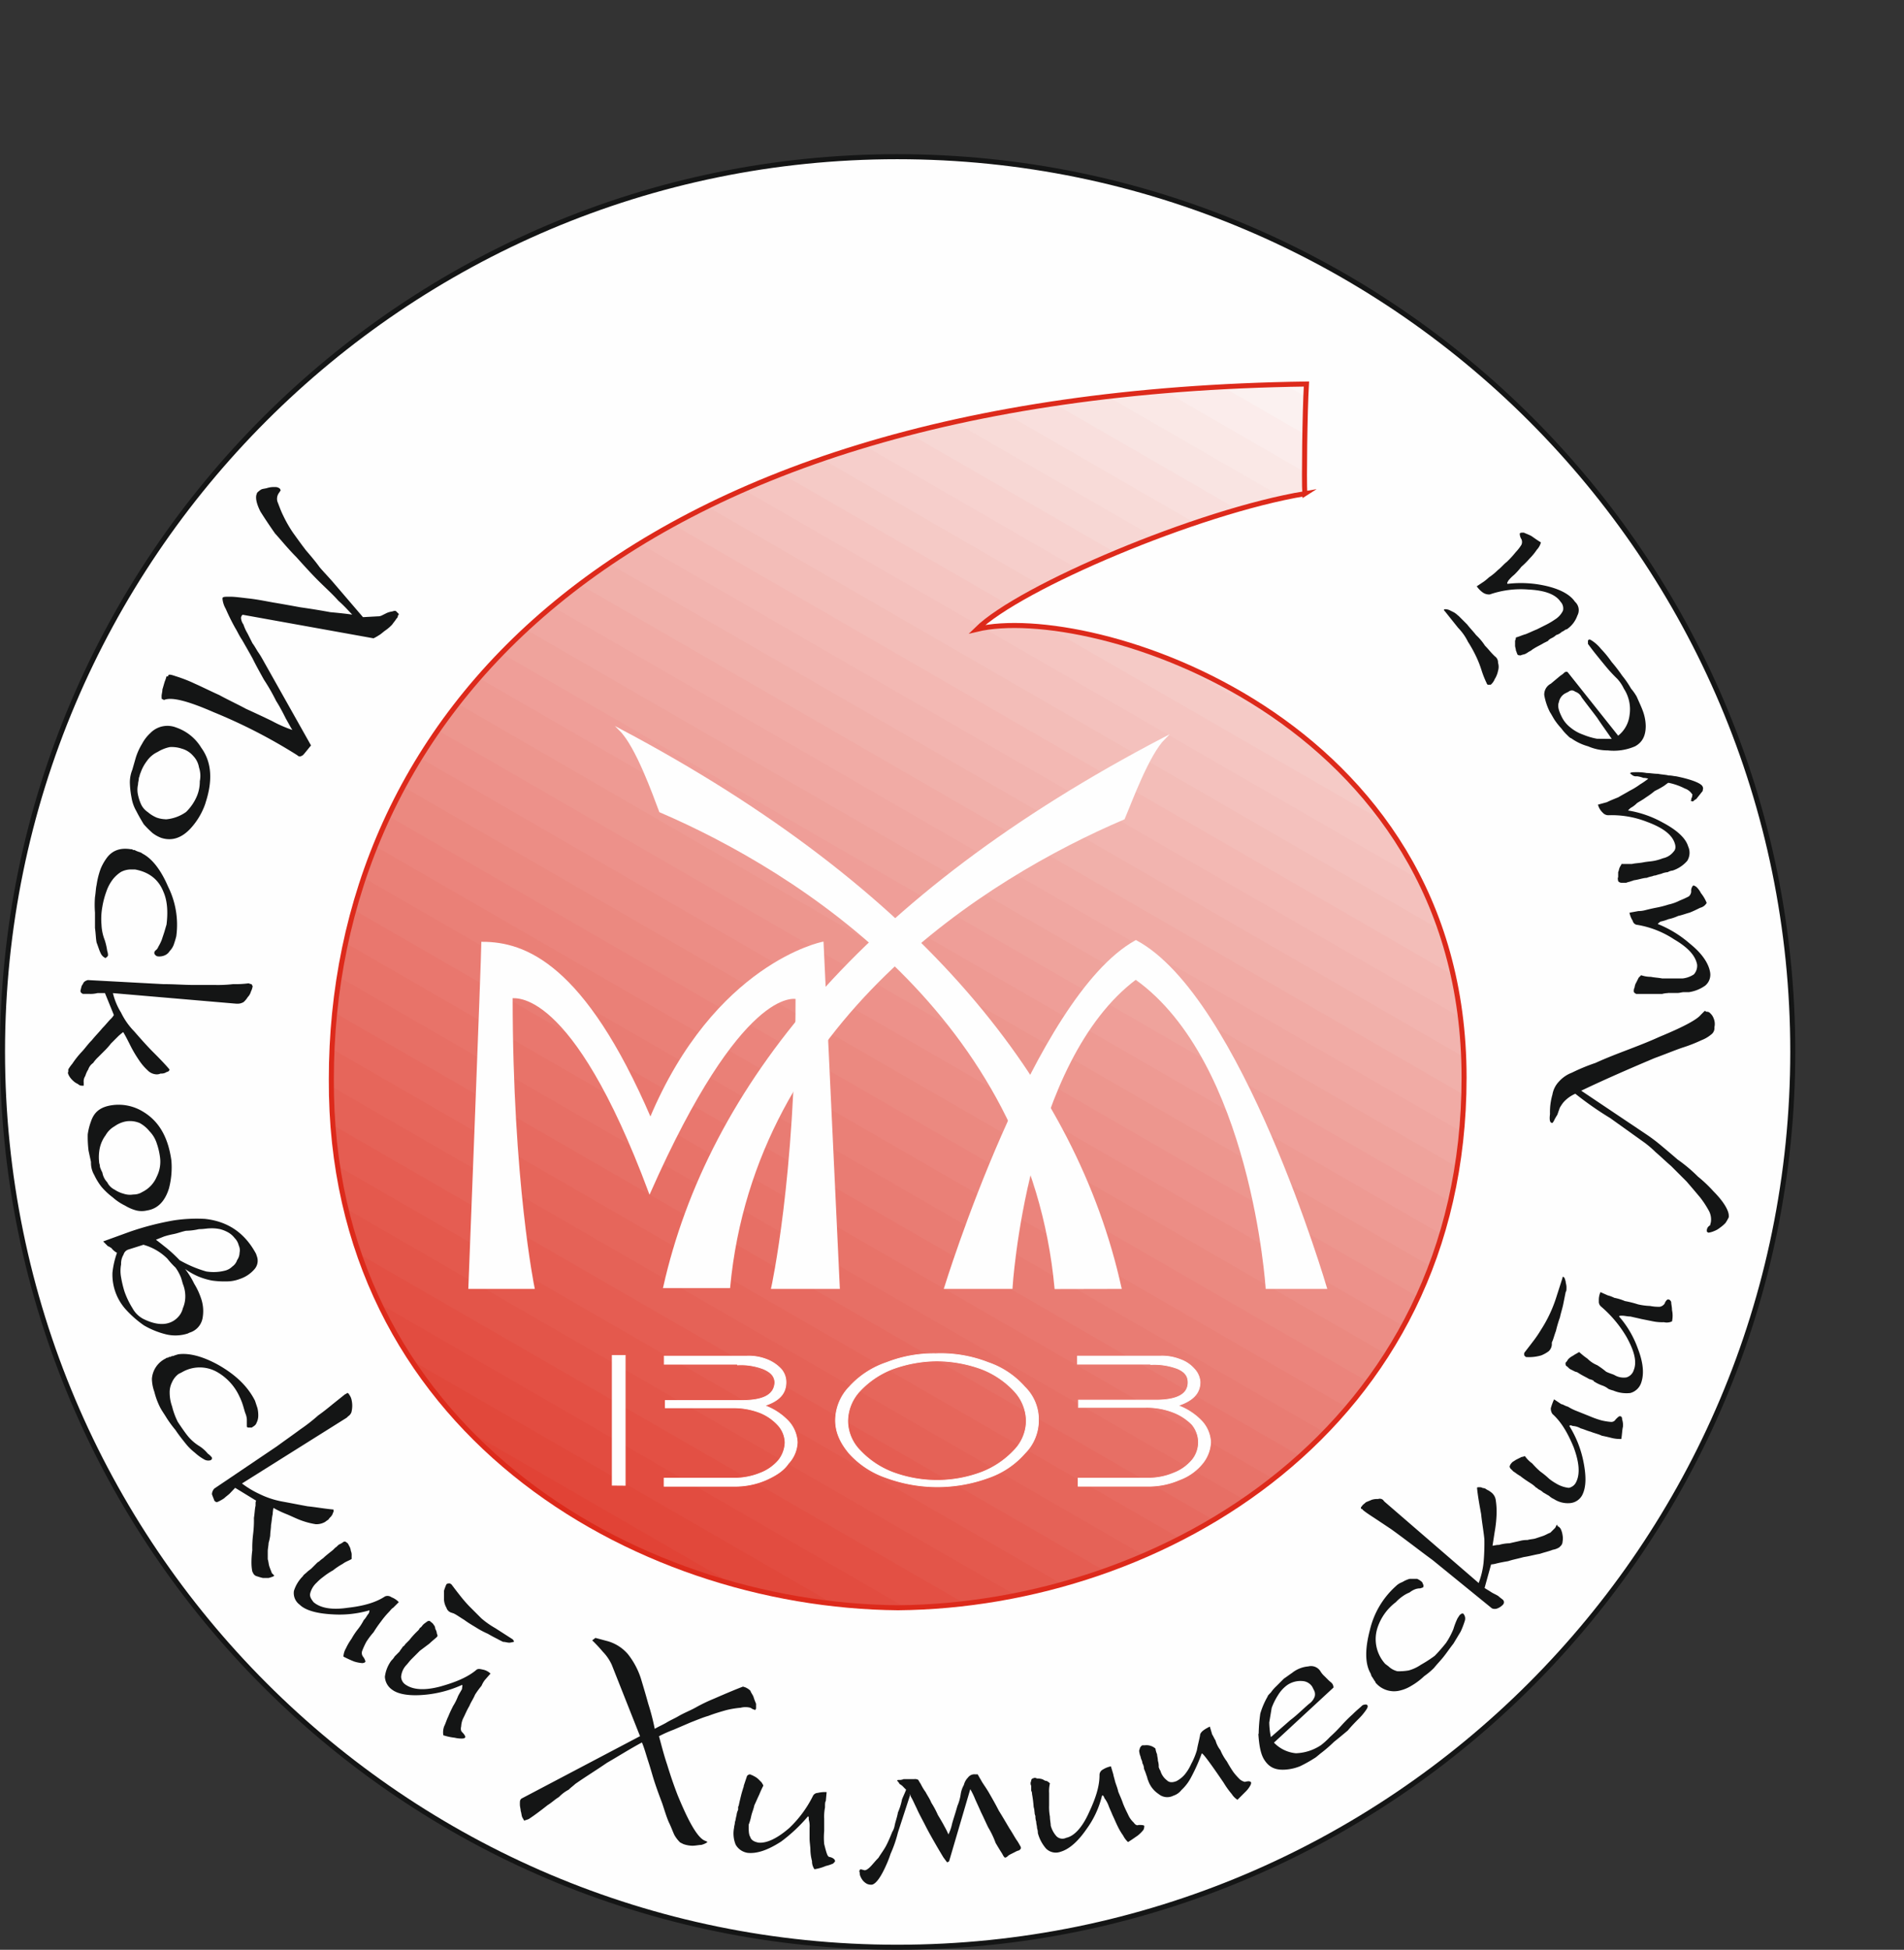 <svg id="Layer_1" data-name="Layer 1" xmlns="http://www.w3.org/2000/svg" xmlns:xlink="http://www.w3.org/1999/xlink" viewBox="0 0 538.22 551.08"><rect x="0" y="0" width="538.22" height="551.08" fill="#333333" stroke="none"/><defs><style>.cls-1,.cls-48{fill:none;}.cls-1{clip-rule:evenodd;}.cls-2,.cls-49,.cls-51{fill:#fefefe;}.cls-2{stroke:#141515;}.cls-2,.cls-48,.cls-49,.cls-51{stroke-miterlimit:10;}.cls-2,.cls-48{stroke-width:1.42px;}.cls-10,.cls-11,.cls-12,.cls-13,.cls-14,.cls-15,.cls-16,.cls-17,.cls-18,.cls-19,.cls-2,.cls-20,.cls-21,.cls-22,.cls-23,.cls-24,.cls-25,.cls-26,.cls-27,.cls-28,.cls-29,.cls-30,.cls-31,.cls-32,.cls-33,.cls-34,.cls-35,.cls-36,.cls-37,.cls-38,.cls-39,.cls-4,.cls-40,.cls-41,.cls-42,.cls-43,.cls-44,.cls-45,.cls-46,.cls-47,.cls-49,.cls-5,.cls-6,.cls-7,.cls-8,.cls-9{fill-rule:evenodd;}.cls-3{clip-path:url(#clip-path);}.cls-4{fill:#df3b2d;}.cls-5{fill:#e03f32;}.cls-6{fill:#e14336;}.cls-7{fill:#e1483b;}.cls-8{fill:#e24c40;}.cls-9{fill:#e35044;}.cls-10{fill:#e35549;}.cls-11{fill:#e4594d;}.cls-12{fill:#e55d52;}.cls-13{fill:#e56257;}.cls-14{fill:#e6665b;}.cls-15{fill:#e76a60;}.cls-16{fill:#e76f65;}.cls-17{fill:#e87369;}.cls-18{fill:#e9776e;}.cls-19{fill:#e97c73;}.cls-20{fill:#ea8077;}.cls-21{fill:#eb847c;}.cls-22{fill:#eb8980;}.cls-23{fill:#ec8d85;}.cls-24{fill:#ed918a;}.cls-25{fill:#ed968e;}.cls-26{fill:#ee9a93;}.cls-27{fill:#ef9e98;}.cls-28{fill:#efa39c;}.cls-29{fill:#f0a7a1;}.cls-30{fill:#f1aba5;}.cls-31{fill:#f1b0aa;}.cls-32{fill:#f2b4af;}.cls-33{fill:#f3b8b3;}.cls-34{fill:#f3bdb8;}.cls-35{fill:#f4c1bd;}.cls-36{fill:#f5c5c1;}.cls-37{fill:#f5cac6;}.cls-38{fill:#f6cecb;}.cls-39{fill:#f7d2cf;}.cls-40{fill:#f7d7d4;}.cls-41{fill:#f8dbd8;}.cls-42{fill:#f9dfdd;}.cls-43{fill:#f9e4e2;}.cls-44{fill:#fae8e6;}.cls-45{fill:#fbeceb;}.cls-46{fill:#fbf1f0;}.cls-47{fill:#fcf5f4;}.cls-48{stroke:#dd2a1b;}.cls-49,.cls-51{stroke:#fefefe;}.cls-49{stroke-width:0.57px;}.cls-50{fill:#141515;}.cls-51{stroke-width:0.2px;}</style><clipPath id="clip-path" transform="translate(-36.08 19.09)"><path class="cls-1" d="M404.92,120.45c-.23-3.67,0-23,.46-31-197.84,2.75-275.64,96.62-275.64,196.46-.46,98.69,85.15,148.72,160.2,149.41,74.82-.69,160-50.72,160-149.87,0-102.36-106-134.27-137.71-126.69,12.16-11.93,62.43-33.28,92.72-38.33Z"/></clipPath></defs><title>MCL sign - RUS</title><path class="cls-2" d="M289.71,25.2c139.77,0,253.15,113.38,253.15,252.92,0,139.77-113.38,253.15-253.15,253.15-139.54,0-252.92-113.38-252.92-253.15C36.79,138.58,150.17,25.2,289.71,25.2Z" transform="translate(-36.08 19.09)"/><g class="cls-3"><polygon class="cls-4" points="329.14 550.37 3.23 361.94 12.41 345.88 338.55 534.31 329.14 550.37"/><polygon class="cls-5" points="333.73 542.34 7.82 353.91 17 337.84 343.14 526.27 333.73 542.34"/><polygon class="cls-6" points="338.55 534.31 12.41 345.88 21.59 329.81 347.73 518.01 338.55 534.31"/><polygon class="cls-7" points="343.14 526.27 17 337.84 26.41 321.78 352.32 509.98 343.14 526.27"/><polygon class="cls-8" points="347.73 518.01 21.59 329.81 31 313.74 357.14 501.94 347.73 518.01"/><polygon class="cls-9" points="352.32 509.98 26.41 321.78 35.59 305.71 361.73 493.91 352.32 509.98"/><polygon class="cls-10" points="357.14 501.94 31 313.74 40.18 297.68 366.32 485.88 357.14 501.94"/><polygon class="cls-11" points="361.73 493.91 35.59 305.71 45 289.64 370.91 477.85 361.73 493.91"/><polygon class="cls-12" points="366.32 485.88 40.18 297.68 49.59 281.61 375.73 469.81 366.32 485.88"/><polygon class="cls-13" points="370.91 477.85 45 289.64 54.19 273.58 380.32 461.78 370.91 477.85"/><polygon class="cls-14" points="375.73 469.81 49.59 281.61 58.77 265.55 384.91 453.75 375.73 469.81"/><polygon class="cls-15" points="380.32 461.78 54.19 273.58 63.59 257.51 389.5 445.71 380.32 461.78"/><polygon class="cls-16" points="384.91 453.75 58.77 265.55 68.19 249.48 394.09 437.68 384.91 453.75"/><polygon class="cls-17" points="389.5 445.71 63.59 257.51 72.78 241.45 398.91 429.65 389.5 445.71"/><polygon class="cls-18" points="394.09 437.68 68.19 249.48 77.36 233.41 403.5 421.62 394.09 437.68"/><polygon class="cls-19" points="398.91 429.65 72.78 241.45 82.19 225.38 408.09 413.58 398.91 429.65"/><polygon class="cls-20" points="403.5 421.62 77.36 233.41 86.78 217.35 412.68 405.55 403.5 421.62"/><polygon class="cls-21" points="408.09 413.58 82.19 225.38 91.36 209.32 417.5 397.52 408.09 413.58"/><polygon class="cls-22" points="412.68 405.55 86.78 217.35 95.95 201.05 422.09 389.48 412.68 405.55"/><polygon class="cls-23" points="417.5 397.52 91.36 209.32 100.55 193.02 426.68 381.45 417.5 397.52"/><polygon class="cls-24" points="422.09 389.48 95.95 201.05 105.36 184.99 431.27 373.42 422.09 389.48"/><polygon class="cls-25" points="426.68 381.45 100.55 193.02 109.96 176.95 436.09 365.38 426.68 381.45"/><polygon class="cls-26" points="431.27 373.42 105.36 184.99 114.55 168.92 440.68 357.35 431.27 373.42"/><polygon class="cls-27" points="436.09 365.38 109.96 176.95 119.14 160.89 445.27 349.09 436.09 365.38"/><polygon class="cls-28" points="440.68 357.35 114.55 168.92 123.96 152.86 449.86 341.06 440.68 357.35"/><polygon class="cls-29" points="445.27 349.09 119.14 160.89 128.55 144.82 454.68 333.02 445.27 349.09"/><polygon class="cls-30" points="449.86 341.06 123.96 152.86 133.14 136.79 459.27 324.99 449.86 341.06"/><polygon class="cls-31" points="454.68 333.02 128.55 144.82 137.73 128.76 463.86 316.96 454.68 333.02"/><polygon class="cls-32" points="459.27 324.99 133.14 136.79 142.55 120.72 468.45 308.92 459.27 324.99"/><polygon class="cls-33" points="463.86 316.96 137.73 128.76 147.14 112.69 473.04 300.89 463.86 316.96"/><polygon class="cls-34" points="468.45 308.92 142.55 120.72 151.73 104.66 477.86 292.86 468.45 308.92"/><polygon class="cls-35" points="473.04 300.89 147.14 112.69 156.32 96.63 482.45 284.83 473.04 300.89"/><polygon class="cls-36" points="477.86 292.86 151.73 104.66 161.14 88.59 487.04 276.79 477.86 292.86"/><polygon class="cls-37" points="482.45 284.83 156.32 96.63 165.73 80.56 491.63 268.76 482.45 284.83"/><polygon class="cls-38" points="487.04 276.79 161.14 88.59 170.32 72.53 496.45 260.73 487.04 276.79"/><polygon class="cls-39" points="491.63 268.76 165.73 80.56 174.91 64.49 501.04 252.69 491.63 268.76"/><polygon class="cls-40" points="496.45 260.73 170.32 72.53 179.5 56.46 505.63 244.66 496.45 260.73"/><polygon class="cls-41" points="501.04 252.69 174.91 64.49 184.32 48.43 510.22 236.63 501.04 252.69"/><polygon class="cls-42" points="505.63 244.66 179.5 56.46 188.91 40.39 515.04 228.59 505.63 244.66"/><polygon class="cls-43" points="510.22 236.63 184.32 48.43 193.5 32.13 519.63 220.56 510.22 236.63"/><polygon class="cls-44" points="515.04 228.59 188.91 40.39 198.09 24.1 524.22 212.53 515.04 228.59"/><polygon class="cls-45" points="519.63 220.56 193.5 32.13 202.91 16.07 528.81 204.5 519.63 220.56"/><polygon class="cls-46" points="524.22 212.53 198.09 24.1 207.5 8.03 533.63 196.46 524.22 212.53"/><polygon class="cls-47" points="528.81 204.5 202.91 16.07 212.09 0 538.22 188.43 528.81 204.5"/></g><path class="cls-48" d="M404.92,120.45c-.23-3.67,0-23,.46-31-197.84,2.75-275.64,96.62-275.64,196.46-.46,98.69,85.15,148.72,160.2,149.41,74.82-.69,160-50.72,160-149.87,0-102.36-106-134.27-137.71-126.69,12.16-11.93,62.43-33.28,92.72-38.33Z" transform="translate(-36.08 19.09)"/><path class="cls-49" d="M168.76,344.92s3.67-93.87,3.67-97.54c11.93,0,28.69,6,47.51,49.8,18.36-43.84,48.66-49.8,48.66-49.8l4.59,97.54H254.36s6.89-31.21,6.89-81.94c-.69,0-15.61-3.67-41.54,54.85-22-59-38.33-54.85-39-55.08,0,52.1,6.2,82.17,6.2,82.17Z" transform="translate(-36.08 19.09)"/><path class="cls-49" d="M303.25,344.92s25.25-82.17,53.93-98c29.61,15.84,53.71,98,53.71,98H394.13s-4.13-64-37-87.44c-31.21,23.41-35.12,87.44-35.12,87.44Z" transform="translate(-36.08 19.09)"/><path class="cls-49" d="M223.84,344.69c12.62-56.23,56-110.63,141.38-155.15-4.59,4.59-9.41,17.9-11.48,22.72C315,228.78,249.31,269.41,242.2,344.69Z" transform="translate(-36.08 19.09)"/><path class="cls-49" d="M352.82,344.92c-12.62-57.15-56-112.46-141.38-157.68,4.59,4.59,9.41,18.13,11.25,23,39,16.75,104.66,58.07,111.77,134.72Z" transform="translate(-36.08 19.09)"/><path class="cls-50" d="M138.69,155.34l4.13-.23a2.5,2.5,0,0,0,1.15-.23l1.38-.69a5.84,5.84,0,0,1,1.61-.46c.69-.23.92-.23,1.15,0l.69.69c0,.23,0,.23-.23.46a1.19,1.19,0,0,1-.46.92c-.23.46-.69.92-1.15,1.61a11.5,11.5,0,0,1-1.84,1.61c-.69.46-1.38,1.15-1.84,1.38a13.16,13.16,0,0,1-1.61.92l-37-6.66a1.19,1.19,0,0,0-.46.92,3.66,3.66,0,0,0,.69,1.84,12.3,12.3,0,0,0,1.15,2.52l1.38,2.75c.69.92,1.15,1.84,1.61,2.52a21.17,21.17,0,0,1,1.15,1.84L124,191.6c-1.15,1.38-1.84,2.3-2.3,2.75-.69.46-1.15.46-1.61,0a151.3,151.3,0,0,0-23.64-12.16c-7.34-3.21-11.93-4.36-14-3.44l-.46-.23c-.23,0-.23-.23-.23-.92,0-.46.23-1.15.23-1.84.23-.69.46-1.61.69-2.3a9,9,0,0,0,.46-1.38h.46v-.23c.23-.46.92-.23,2.3.23a41,41,0,0,1,5.28,2.07c2.07.92,4.36,2.07,6.89,3.21,2.52,1.38,5,2.52,7.57,3.9,2.52,1.15,5,2.3,7.34,3.44a36.74,36.74,0,0,0,5.74,2.52c-.46-.69-.92-1.61-1.84-3.21-.69-1.38-1.61-3.21-2.75-5a55.85,55.85,0,0,0-3.44-6c-1.15-2.07-2.3-4.13-3.21-6-1.15-2.07-2.07-3.67-3-5.28-.92-1.38-1.38-2.52-1.84-3.21A60.46,60.46,0,0,1,99.9,153a7.21,7.21,0,0,1-.92-2.75v-.23c0-.46.69-.46,2.07-.46s3,.23,5,.46c2.3.23,4.59.69,7.11,1.15,2.75.46,5.28.92,7.8,1.38,3.21.46,6,.92,8.49,1.38q3.79.34,6.2.69c-.92-.92-2.07-2.3-3.9-3.9-1.61-1.84-3.67-3.67-5.74-5.74s-4.13-4.36-6.2-6.66c-2.3-2.3-4.13-4.59-6-6.66q-2.41-3.44-4.13-6.2c-.92-1.84-1.38-3.44-1.15-4.59l.23-.69a6.28,6.28,0,0,1,1.15-.92c.46-.23,1.15-.23,1.84-.46a6.35,6.35,0,0,1,2.07-.23,1.94,1.94,0,0,1,1.38.46l.23.46-.46.69a2.83,2.83,0,0,0-.46,2.52c.46,1.15.92,2.52,1.61,3.9a36,36,0,0,0,2.75,4.82c1.15,1.61,2.3,3.21,3.67,5,1.38,1.61,2.75,3.21,3.9,4.82,1.38,1.61,2.75,3,3.9,4.36l4.13,4.82,4.13,4.82ZM82.92,212.49a11.49,11.49,0,0,0,5.74-2.07,13.67,13.67,0,0,0,3.21-4.82,10.72,10.72,0,0,0,.69-3.9,7.54,7.54,0,0,0-.23-3.9,6.12,6.12,0,0,0-1.61-3.21,6.53,6.53,0,0,0-3.21-2.07,8.92,8.92,0,0,0-3.44-.46,10.82,10.82,0,0,0-3.44,1.38,7.66,7.66,0,0,0-3,2.52,12.16,12.16,0,0,0-1.84,3.44c-.23.46-.23.92-.46,1.38,0,.69-.23,1.15-.23,1.84a6.55,6.55,0,0,0,0,3,12.94,12.94,0,0,0,.92,2.75,5.42,5.42,0,0,0,1.84,2.07A9.48,9.48,0,0,0,80.39,212a8.25,8.25,0,0,0,2.52.46Zm11.25-4.59A20,20,0,0,1,90,215q-3.79,4.13-8.26,2.75a9.35,9.35,0,0,1-2.52-1.38,26.19,26.19,0,0,1-2.52-2.52c-.69-1.15-1.38-2.3-2.07-3.67a11.3,11.3,0,0,1-1.38-3.9,25.29,25.29,0,0,1-.46-4.13,9.51,9.51,0,0,1,.69-3.67l.92-3.21a17.22,17.22,0,0,1,1.84-4.13,11.2,11.2,0,0,1,2.3-3,6.73,6.73,0,0,1,7.34-1.61A13.35,13.35,0,0,1,93,192.29c3,4.13,3.21,9.41,1.15,15.61Zm-17.9,14.23c2.75,1.38,5.28,4.59,7.34,9.41a24.13,24.13,0,0,1,2.3,14c-.23.92-.46,1.61-.69,2.3a5,5,0,0,1-1.15,1.84A3.09,3.09,0,0,1,82.46,251a3.91,3.91,0,0,1-1.61.23,1.19,1.19,0,0,1-.92-.46.84.84,0,0,1-.23-.69l.23-.46a2.29,2.29,0,0,0,.92-1.15,13.63,13.63,0,0,0,.92-1.84l.69-2.07c.23-.69.46-1.61.69-2.3.46-3.67.23-6.89-.92-9.41-1.38-3.44-4.13-5.51-8-6.2H73.05a6.11,6.11,0,0,0-2.75.69,9.33,9.33,0,0,0-2.3,2.07,12.16,12.16,0,0,0-1.84,3.44A24.21,24.21,0,0,0,65,237.27a19.06,19.06,0,0,0-.23,5,13.42,13.42,0,0,0,.92,4.36,18.12,18.12,0,0,1,.69,3,4,4,0,0,1,.23,1.38c-.23.23-.23.46-.46.46l-.23.23a2.68,2.68,0,0,1-1.38-1.38c-.46-.92-.69-1.84-1.15-3-.23-1.15-.23-2.52-.46-4.13v-4.36a27.62,27.62,0,0,1,0-4.36c.23-1.38.23-2.52.46-3.44a22.32,22.32,0,0,1,1.15-4.59,14.63,14.63,0,0,1,1.84-3.21c1.61-2.07,3.9-2.75,6.66-2.3a.84.84,0,0,1,.69.23h.46c.23.23.46.23.92.46a3.88,3.88,0,0,1,1.15.46Zm26.62,42.46L68,261.6a18.77,18.77,0,0,0,2.3,5.51A19.92,19.92,0,0,0,74,272.39c1.61,1.84,3.21,3.67,5,5.51,1.61,1.61,3.44,3.44,5,5.28a.71.71,0,0,1-.23.46c-.23.23-.69.23-.92.46a2.91,2.91,0,0,1-1.38.23,2.5,2.5,0,0,1-1.15.23,3.69,3.69,0,0,1-2.52-1.15,15.8,15.8,0,0,1-2.52-3,34.55,34.55,0,0,1-2.3-3.9c-.69-1.38-1.38-2.75-2.07-3.9a16.9,16.9,0,0,0-1.38,1.15l-2.07,2.07a20.69,20.69,0,0,1-2.07,2.3l-1.61,1.61a10,10,0,0,0-1.38,1.61,3.57,3.57,0,0,0-1.38,1.84A6.87,6.87,0,0,0,60.2,285a2.76,2.76,0,0,0-.46,1.84v.92h-.46a1.48,1.48,0,0,1-1.15-.46,4.8,4.8,0,0,1-1.38-.92A6.09,6.09,0,0,1,55.61,285c-.23-.46-.46-.92-.23-1.15v-.69a11.48,11.48,0,0,1,1.15-1.61,25.26,25.26,0,0,1,2.52-3.21c.92-.92,1.84-2.3,3-3.44.92-1.15,2.07-2.3,3-3.44.92-.92,1.61-1.84,2.3-2.52a5.1,5.1,0,0,0,.92-1.15l-2.52-6.2H63.64a7.81,7.81,0,0,1-2.3.23H59.51c-.46-.23-.69-.46-.69-.92.23-.69.23-1.38.69-1.84.23-.69.69-.92,1.38-1.15l21.34,1.15c3.21,0,5.74.23,8.26.23h6.2a37.24,37.24,0,0,0,5.28-.23,27.77,27.77,0,0,0,4.36-.23l.69.23h.23v.23l.23.23v.23a4.76,4.76,0,0,1-.46,1.38,3.7,3.7,0,0,1-.92,1.61,6.09,6.09,0,0,1-1.15,1.38,3.26,3.26,0,0,1-1.38.46ZM76.26,317.83a8.42,8.42,0,0,0,4.13-4.36,9.39,9.39,0,0,0,.92-5.51,19.44,19.44,0,0,0-.92-3.9,8.64,8.64,0,0,0-2.07-3.44,9.18,9.18,0,0,0-2.75-2.3,7.08,7.08,0,0,0-3.9-.46,8,8,0,0,0-3.21,1.38,6.67,6.67,0,0,0-2.52,2.52,9.47,9.47,0,0,0-1.61,3.44,12.54,12.54,0,0,0-.23,4.13c0,.46.23.69.23,1.38a11.19,11.19,0,0,0,.69,1.61,5.24,5.24,0,0,0,1.38,2.75,4.5,4.5,0,0,0,2.07,2.07A8.48,8.48,0,0,0,71,318.29a5.65,5.65,0,0,0,2.75.23,4.63,4.63,0,0,0,2.52-.69Zm8.26-9a23.36,23.36,0,0,1-.69,8q-1.72,5.51-6.2,6.2a6.53,6.53,0,0,1-3,0,12.26,12.26,0,0,1-3.21-1.38,15,15,0,0,1-3.44-2.3,19.82,19.82,0,0,1-3.21-3A17.12,17.12,0,0,1,62.72,313a6.73,6.73,0,0,1-.92-3.67l-.69-3.21a32.32,32.32,0,0,1-.23-4.59,17.19,17.19,0,0,1,.92-3.67c.92-2.75,2.75-4.13,6-4.59a13.18,13.18,0,0,1,8.72,1.84c4.59,2.75,7.11,7.34,8,13.77Zm3.9,30.75A24.82,24.82,0,0,1,91,343.77a19.48,19.48,0,0,1,1.84,3.9,10.93,10.93,0,0,1,.46,6,5.25,5.25,0,0,1-3.67,3.9l-.46.23a11.39,11.39,0,0,1-6.2.23,23.51,23.51,0,0,1-6.2-2.52,29.92,29.92,0,0,1-5-4.36,14.71,14.71,0,0,1-3.9-10.56A24.21,24.21,0,0,1,69.15,335a5,5,0,0,1-1.61-1.38c-.46-.23-.69-.46-.92-.46l-.92-.92-.46-.46,7.57-2.75A80.55,80.55,0,0,1,85,325.87a42.91,42.91,0,0,1,9-.46c6.43.69,11.25,3.9,14.46,9.87l.23.69a3.6,3.6,0,0,1-.69,3.67,9.33,9.33,0,0,1-4.13,2.75,10.39,10.39,0,0,1-3.67.69,24.94,24.94,0,0,1-4.13-.23,19.39,19.39,0,0,1-3.9-1.15,19,19,0,0,1-3.67-2.07Zm-1.61-2.52a33.84,33.84,0,0,0,7.57,3.21,13,13,0,0,0,5.28-.23,4.44,4.44,0,0,0,2.07-1.15,3.57,3.57,0,0,0,1.38-1.84,3.7,3.7,0,0,0,.69-2.07,3.24,3.24,0,0,0-.23-2.07,4.44,4.44,0,0,0-1.15-2.07,6.19,6.19,0,0,0-1.84-1.61,9.59,9.59,0,0,0-2.3-.92,11.17,11.17,0,0,0-2.75-.23c-.92,0-1.84.23-3.21.23a17.84,17.84,0,0,1-3.67.46c-1.15.23-2.3.69-3.44.92a23.81,23.81,0,0,0-2.75.69l-2.3.92c.92.69,2.07,1.61,3.21,2.52a44.06,44.06,0,0,1,3.44,3.21Zm-10.1-4.36-4.36,1.38A2.07,2.07,0,0,0,71,335.51a4.89,4.89,0,0,0-.69,2.75,9.86,9.86,0,0,0,0,3.67,31.3,31.3,0,0,0,.92,3.9,23.51,23.51,0,0,0,2.3,4.82,7.41,7.41,0,0,0,3,3c2.75,1.38,5.28,1.84,7.34,1.15a5.94,5.94,0,0,0,2.52-1.61,5.47,5.47,0,0,0,1.38-2.52,8.38,8.38,0,0,0,.69-3.44,9.21,9.21,0,0,0-.69-3.44l-.46-1.61a12.9,12.9,0,0,0-1.61-3,22.86,22.86,0,0,1-2.3-2.52,15.42,15.42,0,0,0-6.66-3.9Zm9.64,31c3-.46,6.89.46,11.48,3,4.82,2.75,8.26,6,10.33,10.1l.69,2.07a8.61,8.61,0,0,1,.23,2.3,4.32,4.32,0,0,1-.46,1.84c-.23.69-.69.92-1.38,1.38h-.69c-.46,0-.69,0-.69-.46V382.1a5.4,5.4,0,0,0-.46-1.84c-.23-.69-.46-1.61-.69-2.3a15.82,15.82,0,0,0-.92-2.3,15.28,15.28,0,0,0-6.2-6.89,9.94,9.94,0,0,0-10.1,0l-.92.46a5.83,5.83,0,0,0-1.84,2.3,6.35,6.35,0,0,0-.69,3,11.66,11.66,0,0,0,.69,3.9,20.48,20.48,0,0,0,1.61,4.36c.92,1.38,1.84,2.75,2.75,3.9a13.32,13.32,0,0,0,3.44,3,10.34,10.34,0,0,1,2.3,2.07A5.17,5.17,0,0,1,96,392.88v.46a.22.22,0,0,0-.23.23,2.32,2.32,0,0,1-2.07-.23,13.63,13.63,0,0,1-2.52-1.84,15.58,15.58,0,0,1-2.75-2.75c-.92-1.15-1.84-2.3-2.75-3.67a32.84,32.84,0,0,1-2.52-3.44c-.69-1.15-1.38-2.07-1.84-3a20.48,20.48,0,0,1-1.61-4.36,11.41,11.41,0,0,1-.69-3.67,6.93,6.93,0,0,1,3.9-5.74.84.84,0,0,1,.69-.23c.23-.23.23-.23.69-.23a.84.84,0,0,1,.69-.23,9.57,9.57,0,0,1,1.38-.46Zm47.74,17.9-29.61,18.59a26.64,26.64,0,0,0,5,3,24.58,24.58,0,0,0,6.2,2.07c2.52.46,4.82.92,7.34,1.38,2.3.23,4.82.69,7.34.92v.69c-.23.23-.23.69-.46.92-.23.46-.69.69-.92,1.15-.23.23-.69.46-.92.69a4.89,4.89,0,0,1-2.75.69,21.49,21.49,0,0,1-3.67-.92c-1.38-.46-2.75-1.15-4.36-1.84a29.88,29.88,0,0,1-3.9-1.84,12.36,12.36,0,0,0-.23,1.84c-.23.92-.23,1.84-.46,3,0,.92-.23,2.07-.23,3a14.63,14.63,0,0,1-.46,2.07c0,.69-.23,1.61-.23,2.3v2.3c.23.69.23,1.38.46,2.07s.46,1.15.69,1.84l.69.69-.23.23a9.57,9.57,0,0,1-1.38.46h-1.61a14.63,14.63,0,0,1-1.61-.46,1.62,1.62,0,0,1-1.15-.92l-.23-.46a12.69,12.69,0,0,1-.23-2.07,25,25,0,0,1,.23-3.9,32.32,32.32,0,0,1,.23-4.59,32.32,32.32,0,0,0,.23-4.59c.23-1.38.23-2.52.46-3.44,0-.92,0-1.38.23-1.38l-6-3.67L101.05,403c-.46.46-1.15.92-1.61,1.38a13.17,13.17,0,0,1-1.61.92c-.46.23-.69.23-1.15-.23-.23-.69-.46-1.15-.69-1.84a2.48,2.48,0,0,1,.69-1.61l17.67-11.93c2.52-1.84,4.82-3.44,6.66-4.82a48.32,48.32,0,0,0,5-3.9c1.61-1.15,2.75-2.07,4.13-3.21l3.44-2.75.46-.23.23-.23h0l.23.23h.23V375a3.74,3.74,0,0,1,.69,1.38,7.46,7.46,0,0,1,0,3.67,2.29,2.29,0,0,1-.92,1.15Zm-7.8,40.62a8.28,8.28,0,0,1,1.15-.92c.69-.69,1.61-1.38,2.75-2.3l.69-.69c.46-.23.69-.69,1.15-.92a5,5,0,0,0,1.15-.69c.46-.23.69,0,.92.23.23,0,.46.46.69.92a3.26,3.26,0,0,1,.46,1.38,2.91,2.91,0,0,1,.23,1.38v.92c-.69.46-1.61.69-2.52,1.38a19.14,19.14,0,0,0-2.75,1.84,19.14,19.14,0,0,0-2.75,1.84,13.12,13.12,0,0,0-1.84,1.61,6.18,6.18,0,0,0-1.84,3c-.23.92.23,1.61.92,2.52,1.84,1.61,5,2.3,9.64,1.61,4.13-.46,7.8-1.38,10.56-3.21a1.84,1.84,0,0,1,1.84.23,5.42,5.42,0,0,1,2.07,1.38l-1.61,1.61c-.46.23-.69.69-1.38,1.38a24.39,24.39,0,0,0-2.07,2.52,33.58,33.58,0,0,0-2.07,3,21.53,21.53,0,0,0-2.07,2.75,22.37,22.37,0,0,0-1.15,2.52,1.74,1.74,0,0,0,.23,1.61,3.55,3.55,0,0,1,.69,1.38c0,.23-.46.46-.92.46a10.1,10.1,0,0,1-2.3-.46,31.93,31.93,0,0,1-3-1.38,5.13,5.13,0,0,1,.69-2.3,17.12,17.12,0,0,1,1.61-2.75,19.14,19.14,0,0,1,1.84-2.75,15.44,15.44,0,0,0,1.61-2.52c.69-.69.92-1.38,1.38-1.84a2.29,2.29,0,0,0,.23-.92,30.42,30.42,0,0,1-10.33,1.15c-4.59-.23-7.8-1.15-9.41-2.75a4.05,4.05,0,0,1-1.61-3.9,10.07,10.07,0,0,1,2.52-4.13c.23-.46.69-.69,1.15-1.15s.92-.69,1.38-1.15l1.15-1.15c.46-.46.69-.69.92-.69Zm24.33,23.41,1.15-1.15a23,23,0,0,1,2.52-2.75,2.84,2.84,0,0,0,.46-.69c.46-.23.69-.69.92-.92.46-.46.92-.69,1.15-.92.46-.23.69-.23.92,0s.69.46.92.92a1.75,1.75,0,0,1,.46,1.15,3.26,3.26,0,0,1,.46,1.38c.23.46.23.69,0,.92-.46.46-1.38,1.15-2.07,1.84l-2.75,2.07-2.3,2.3c-.69.69-1.15,1.38-1.61,1.84a5.47,5.47,0,0,0-1.38,3.21,2.79,2.79,0,0,0,1.38,2.3c2.07,1.38,5.28,1.61,9.64.46,4.13-1.15,7.57-2.52,10.1-4.59.46-.46.92-.46,1.84-.23a4.28,4.28,0,0,1,2.3,1.15l-1.61,1.84a7.38,7.38,0,0,0-.92,1.61,24,24,0,0,0-1.84,2.52c-.46,1.15-1.15,2.07-1.61,3.21-.69,1.15-1.15,2.3-1.61,3.21a6,6,0,0,0-.69,2.52c-.23.92,0,1.38.23,1.61.69.69.92,1.15.92,1.38s-.23.46-.92.46a7.91,7.91,0,0,1-2.07-.23,16.08,16.08,0,0,1-3.21-.69,5,5,0,0,1,.23-2.52c.46-.92.69-1.84,1.15-2.75.46-1.15.92-2.07,1.38-3a15.09,15.09,0,0,0,1.38-2.75c.46-.92.92-1.61,1.15-2.07,0-.69.23-.92,0-1.15a32.54,32.54,0,0,1-10.1,2.75c-4.36.46-7.8,0-9.64-1.38a4.72,4.72,0,0,1-2.07-3.67,9.69,9.69,0,0,1,1.84-4.59,5,5,0,0,0,.92-1.15l1.38-1.38c.23-.46.69-.92.92-1.38a1.71,1.71,0,0,0,.69-.69ZM177,444.29c-.92-.46-1.84-.92-3-1.61a25.08,25.08,0,0,1-3.44-1.84c-1.15-.69-2.3-1.38-3.21-2.07-1.15-.69-2.07-1.38-3-1.84l-.69-.23a2.07,2.07,0,0,1-1.38-1.38,5.13,5.13,0,0,1-.69-2.3v-2.52a15.81,15.81,0,0,1,.69-1.84l.46-.23h.46c.23,0,.23.23.46.23.69.92,1.38,1.84,2.3,3a40,40,0,0,0,2.75,3.21l3.44,3.44a23.83,23.83,0,0,0,3.9,2.75l5,3.21c.23.46.46.46.23.69a9.94,9.94,0,0,1-1.15.23c-.69,0-1.15-.23-1.84-.23l-1.38-.69Z" transform="translate(-36.08 19.09)"/><path class="cls-50" d="M183.44,489.28,217,471.61l-8-20.2a13.12,13.12,0,0,0-2.52-3.67,41,41,0,0,0-3-3.21l.92-.69,3.44.92a11.81,11.81,0,0,1,5.74,3.67,22,22,0,0,1,3.67,6.89c.69,2.3,1.38,4.59,2.07,7.11a64.41,64.41,0,0,1,1.84,7.11c1.15-.69,2.3-1.15,3.44-1.84s2.3-1.15,3.44-1.84c1.61-.92,3.44-1.61,5-2.52a45.87,45.87,0,0,1,4.82-2.3q5.51-2.41,8.26-3.44l.69.23a4.8,4.8,0,0,1,1.38.92c.23.69.69,1.15.92,1.84a15.82,15.82,0,0,0,.69,1.84v1.38c-.23.46-.23.46-.69.23-.23,0-.46-.23-.92-.46a5.51,5.51,0,0,0-2.75,0,25.87,25.87,0,0,0-4.13.69c-1.61.46-3.21.92-5,1.61-1.61.46-3.21,1.15-5,1.84l-4.82,2.07a36.4,36.4,0,0,0-4.13,1.84c.69,2.52,1.38,5.28,2.3,8,.92,3,1.84,5.74,3,8.72,3.21,7.8,5.74,12.16,7.8,12.85.46.23.69.23.46.46a5.48,5.48,0,0,1-1.61.69c-.69,0-1.61.23-2.52.23a8.25,8.25,0,0,1-2.52-.46l-.92-.46a9.13,9.13,0,0,1-1.61-2.07c-.46-.92-.92-2.3-1.61-3.67-.69-1.61-1.15-3.21-1.84-5.28-.69-1.84-1.38-3.67-2.07-5.74s-1.15-3.9-1.84-6-1.15-3.9-1.84-5.51c-3.44,1.84-6.66,3.9-9.87,5.74-3,2.07-6,3.9-9,6-.46.46-1.15.92-1.84,1.61a10.79,10.79,0,0,0-2.75,2.07c-1.15.69-2.07,1.61-3.21,2.3-1.15.92-2.07,1.61-3,2.3s-1.61,1.15-2.3,1.61a9,9,0,0,1-1.38.46c0-.23-.23-.46-.46-.92s-.23-1.15-.46-1.84c0-.46-.23-1.15-.23-1.84s0-1.15.23-1.38Zm61.28,2.3c.23-.23.23-.69.46-1.61s.46-2.07.92-3.44c0-.23.23-.46.23-.92a66631046.21,66631046.21,0,0,0,.92-2.75,1.19,1.19,0,0,1,.92-.46c.23.23.69.23.92.46a4.8,4.8,0,0,1,1.38.92l.92.92c.23.46.46.69.46.92a26.92,26.92,0,0,0-1.15,2.52c-.46.92-.92,2.07-1.38,3-.23,1.15-.69,2.07-.92,3.21a14.26,14.26,0,0,1-.69,2.3c0,1.61,0,2.75.46,3.44.23.92,1.15,1.38,2.3,1.61,2.3.23,5.28-1.15,8.72-4.13a32.28,32.28,0,0,0,6.66-9,1.55,1.55,0,0,1,1.38-.92,8.61,8.61,0,0,1,2.52-.23l-.23,2.52c-.23.23-.23.92-.23,1.84a13.13,13.13,0,0,0-.23,3.21v3.44a19.59,19.59,0,0,0,0,3.67c.23.92.46,1.84.69,2.52s.46,1.15.92,1.15c.92.23,1.38.69,1.38.92.23.23,0,.46-.46.92a10.67,10.67,0,0,1-2.07.69,13.16,13.16,0,0,1-3.21.92,3.88,3.88,0,0,1-.69-2.3,13.55,13.55,0,0,1-.46-3.21c0-.92-.23-2.07-.23-3.21v-3a6.4,6.4,0,0,0-.23-2.3c0-.69,0-.92-.23-.92a45.32,45.32,0,0,1-7.57,7.11c-3.9,2.52-6.89,3.44-9.41,3.21a4.71,4.71,0,0,1-3.44-2.3,8.32,8.32,0,0,1-.46-4.82c0-.46.23-.92.23-1.61.23-.46.23-1.15.46-1.84a4.25,4.25,0,0,1,.46-1.61v-.92Zm65.64-5-6,20.43-.46.23c0,.23-.46-.46-1.15-1.38-.69-1.15-1.38-2.3-2.3-3.9s-1.84-3.21-2.75-5-1.84-3.44-2.52-5c-.69-1.38-1.15-2.52-1.61-3.21-.23-.92-.46-.92-.23-.46l-3.44,10.56a34.89,34.89,0,0,1-2.07,6,28.13,28.13,0,0,1-1.15,3c-1.61,3.67-3,5.51-4.13,5.74a2.91,2.91,0,0,1-1.38-.23,4,4,0,0,1-1.15-.92,5,5,0,0,1-.69-1.15,2.5,2.5,0,0,1-.23-1.15c-.23-.46,0-.69.23-.92l.92.23c.46.23,1.15-.23,1.84-.92s1.38-1.61,2.3-2.52c.69-1.15,1.61-2.3,2.3-3.67s1.15-2.52,1.61-3.67a5,5,0,0,0,.69-1.84c.23-1.15.69-2.3.92-3.67a17.2,17.2,0,0,0,1.15-3.67c.46-1.15.92-2.07,1.15-2.75l-.69-.69a4,4,0,0,0-1.15-.92,3.17,3.17,0,0,0-.69-.92s0-.23.46-.23a2.91,2.91,0,0,0,1.38-.23h3a1.72,1.72,0,0,1,1.15.23,11.92,11.92,0,0,0,.69,1.15,14.73,14.73,0,0,0,1.38,2.3c.46.92,1.15,1.84,1.61,3a25.08,25.08,0,0,1,1.84,3.44c.69,1.15,1.38,2.3,1.84,3.21a21.23,21.23,0,0,1,1.15,2.3,12.25,12.25,0,0,0,.92-2.52c.23-1.15.92-3,1.61-5.51a13.15,13.15,0,0,0,.92-3.21,7.74,7.74,0,0,1,.92-2.75,4.44,4.44,0,0,1,1.15-2.07,2.24,2.24,0,0,1,2.07-.92h.69s.23.46.92,1.61c.46.92,1.38,2.07,2.3,3.67s1.84,3.21,2.75,5c1.15,1.84,2.07,3.44,3,5,.92,1.38,1.61,2.75,2.3,3.67.69,1.15.92,1.61.92,1.61v.46l-.46.46a3.88,3.88,0,0,0-1.15.46l-1.38.69a3.17,3.17,0,0,0-.92.69l-.46.23c-.23,0-.46-.23-.92-1.15-.46-.69-1.15-1.84-1.84-3a24.48,24.48,0,0,0-2.07-4.36c-.69-1.38-1.38-3-2.07-4.36-.69-1.61-1.38-3-1.84-4.13a20.46,20.46,0,0,0-1.15-2.3ZM328.5,493a4.92,4.92,0,0,0-.23-1.38,31.43,31.43,0,0,0-.46-3.67,1.73,1.73,0,0,0-.23-.92v-1.38a1.46,1.46,0,0,1,0-1.38c0-.46.23-.69.46-.69a1,1,0,0,1,1.15,0,4.48,4.48,0,0,1,1.61.23c.46.23.69.46,1.15.46a3.17,3.17,0,0,1,.92.69,9.46,9.46,0,0,0-.23,2.75v3.44a15.15,15.15,0,0,0,.23,3.21c0,.92.23,1.84.23,2.52a7.26,7.26,0,0,0,1.61,3,2.37,2.37,0,0,0,2.75.46c2.3-.46,4.59-3,6.43-7.11,1.84-3.9,3-7.34,3-10.56a1.73,1.73,0,0,1,.92-1.61,6.87,6.87,0,0,1,2.3-.92l.69,2.3c0,.23.23.92.46,1.84s.69,1.84.92,3c.46,1.15.92,2.07,1.38,3.44.46,1.15.92,2.07,1.38,3a6.55,6.55,0,0,0,1.61,2.3q.69,1,1.38.69c.69,0,1.38,0,1.61.23a2.5,2.5,0,0,1-.23,1.15,10.36,10.36,0,0,1-1.61,1.61c-.69.46-1.61,1.15-2.75,1.84a6.34,6.34,0,0,1-1.38-1.84,17.12,17.12,0,0,1-1.61-2.75c-.46-.92-.92-2.07-1.38-3-.46-1.15-.92-2.07-1.15-2.75a8.26,8.26,0,0,0-1.15-2.07q-.34-1-.69-.69a26.49,26.49,0,0,1-4.36,9.41c-2.52,3.67-5,5.74-7.34,6.43a3.89,3.89,0,0,1-4.13-.92,10.91,10.91,0,0,1-2.3-4.36,4,4,0,0,0-.23-1.38c0-.69-.23-1.15-.23-1.84a4.48,4.48,0,0,1-.23-1.61,2.5,2.5,0,0,1-.23-1.15Zm46.82-21.8c.23-.92,1.38-1.61,2.75-2.3l.69,2.3c.23.23.46.92.92,1.61a7.76,7.76,0,0,0,1.38,2.75,14.63,14.63,0,0,0,1.84,3.21,34,34,0,0,0,1.84,3,18.76,18.76,0,0,0,1.84,2.07,3.55,3.55,0,0,0,1.38.69c.92-.23,1.38-.23,1.61,0,.23,0,.23.46,0,.92a7.52,7.52,0,0,1-1.38,1.84l-2.3,2.3a5.12,5.12,0,0,1-1.61-1.61,24,24,0,0,1-2.3-3.21q-5.85-8.61-6.2-8.26a51.05,51.05,0,0,1-3.21,7.11,13,13,0,0,1-2.52,3.21,4.69,4.69,0,0,1-2.3,1.61,3.8,3.8,0,0,1-4.13-.46,7.47,7.47,0,0,1-3-3.9c-.23-.46-.23-.92-.46-1.38a15.81,15.81,0,0,0-.69-1.84,3.32,3.32,0,0,0-.46-1.61,2.37,2.37,0,0,0-.23-.92c-.23-.46-.23-.92-.46-1.38a9.94,9.94,0,0,1-.23-1.15c0-.23.23-.69.23-.92.23-.23.23-.46.69-.69h.69a3.86,3.86,0,0,1,3,.92,5.84,5.84,0,0,0,.46,1.61c0,.46.23,1.15.23,1.84a5.05,5.05,0,0,1,.23,1.84c.23.46.23.69.46.92a5.24,5.24,0,0,0,1.84,2.75c.69.69,1.61.69,2.75.23a8.06,8.06,0,0,0,2.3-1.84,13,13,0,0,0,1.84-3,19.85,19.85,0,0,0,1.61-3.9c.23-1.38.69-3,.92-4.36Zm20,.69,5.51-4.82c1.84-1.38,3.44-3,5.28-4.59a4.24,4.24,0,0,0,1.61-2.07,2.44,2.44,0,0,0-.23-1.84l-.46-.92a3.5,3.5,0,0,0-2.75-1.61,6.6,6.6,0,0,0-4.36,1.15,9.78,9.78,0,0,0-2.52,2.75,18.3,18.3,0,0,0-1.84,3.67l-.69,4.13a22.74,22.74,0,0,0,.46,4.13Zm-3.44-.92a44.72,44.72,0,0,1,.46-5.74,21.79,21.79,0,0,1,2.07-4.82c0-.23.46-.69.92-1.15a11.5,11.5,0,0,1,1.61-1.84l2.07-2.07c.69-.46,1.61-1.15,2.3-1.61a8.42,8.42,0,0,1,4.59-1.84,3.12,3.12,0,0,1,3.44,1.38,6.08,6.08,0,0,0,1.15,1.38l1.15,1.15c.46.46.92.69,1.15,1.15a1.73,1.73,0,0,1,.23.92L396.2,473.44a9.88,9.88,0,0,0,6.2,3,13.57,13.57,0,0,0,7.11-2.3,20.75,20.75,0,0,0,2.52-2.3,42.42,42.42,0,0,0,3.21-3.21,42.42,42.42,0,0,1,3.21-3.21c1.15-1.15,2.07-1.84,2.75-2.52a2.07,2.07,0,0,1,1.15-.23q.69.34,0,1.38a16.74,16.74,0,0,1-2.07,2.52c-.92.92-2.07,2.07-3.21,3.44-1.38,1.15-2.75,2.3-3.9,3.21a39.9,39.9,0,0,1-3.44,3c-.92.69-1.61,1.38-2.07,1.61a37.13,37.13,0,0,1-4.13,2.3,13.61,13.61,0,0,1-3.9.92c-2.75.23-4.59-.46-6-2.52-1.15-1.61-1.61-4.13-1.84-7.57Zm31.44-17.44c-1.38-2.75-1.38-6.66,0-11.93a24,24,0,0,1,7.34-12.39,5,5,0,0,1,1.84-1.15,8.15,8.15,0,0,1,2.07-.92h2.07A4.8,4.8,0,0,1,438,428c.23.23.23.46.46.92,0,.23,0,.69-.23.69l-.69.23a4,4,0,0,0-1.38.23,5.75,5.75,0,0,0-1.61.92,9.3,9.3,0,0,0-2.07,1.15,11.5,11.5,0,0,0-1.84,1.61,14.82,14.82,0,0,0-5.28,7.57,10.41,10.41,0,0,0,2.3,9.87l.92.69a5.47,5.47,0,0,0,2.52,1.38,16.26,16.26,0,0,0,3.21-.23,11.63,11.63,0,0,0,3.44-1.61,37.38,37.38,0,0,0,3.9-2.52,46,46,0,0,0,3.21-3.67,21.73,21.73,0,0,0,2.07-3.9,20.5,20.5,0,0,1,1.15-3c.46-.69.69-1.15.92-1.15.23-.23.23-.23.46-.23h.23a2.06,2.06,0,0,1,.46,2.07,25.74,25.74,0,0,1-1.15,3l-2.07,3.44c-.92,1.15-1.84,2.52-2.75,3.67s-1.84,2.07-2.75,3.21a20.66,20.66,0,0,1-2.75,2.3,19.16,19.16,0,0,1-3.67,2.75,10.82,10.82,0,0,1-3.44,1.38,6.82,6.82,0,0,1-6.66-2.3.8.8,0,0,0-.23-.46c-.23-.23-.23-.46-.46-.69a3.3,3.3,0,0,0-.46-.69,3.88,3.88,0,0,0-.46-1.15Zm4.13-48.2,26.62,23a23.31,23.31,0,0,0,1.38-5.74,62.31,62.31,0,0,0,.23-6.66c-.23-2.3-.69-4.82-.92-7.11-.46-2.52-.92-5-1.15-7.34,0-.23.23-.23.69-.23a1.73,1.73,0,0,1,.92.23,1.75,1.75,0,0,1,1.15.46,5,5,0,0,1,1.15.69,3.3,3.3,0,0,1,1.38,2.3,21,21,0,0,1,.23,3.9,34.5,34.5,0,0,1-.46,4.59c-.23,1.38-.46,3-.69,4.36.46,0,.92-.23,1.84-.23a11.63,11.63,0,0,1,3-.46c.92-.23,2.07-.46,3-.69a7.91,7.91,0,0,1,2.07-.23c.69-.23,1.61-.23,2.3-.46l2.07-.69c.69-.23,1.38-.69,2.07-.92l1.38-1.38.46-.92.23.46a1.79,1.79,0,0,1,.92.92,5.84,5.84,0,0,1,.46,1.61,4.94,4.94,0,0,1,0,1.84,1.75,1.75,0,0,1-.46,1.15l-.46.46a5,5,0,0,1-1.84.69c-1.15.46-2.3.69-3.67,1.15-1.38.23-3,.69-4.59.92-1.61.46-3,.69-4.36,1.15q-2.07.34-3.44.69a6.42,6.42,0,0,1-1.38.23l-1.84,6.66c.69.46,1.15.69,1.84,1.15s1.38.69,2.07,1.15c.46.46.92.69,1.38,1.15a1,1,0,0,1,0,1.15,4.12,4.12,0,0,1-1.61,1.15,2,2,0,0,1-1.61,0L441,421.8c-2.52-1.84-4.59-3.44-6.43-4.82s-3.67-2.75-5.28-3.9l-4.13-2.75c-1.38-.92-2.52-1.61-3.67-2.52l-.46-.46h-.23v-.46l.23-.23h0c.23-.46.69-.69,1.15-1.15.46-.23,1.15-.46,1.61-.69a5.05,5.05,0,0,1,1.84-.23,1.41,1.41,0,0,1,1.38.23Zm42.69-4.13a8.28,8.28,0,0,0-1.15-.92c-.69-.46-1.84-1.15-3-2.07-.23-.23-.46-.23-.69-.46-.46-.23-.92-.69-1.38-.92l-.92-.92c-.23-.46-.23-.69,0-.92,0-.23.46-.69.69-.92.46-.23.69-.46,1.15-.69l1.38-.69c.46,0,.69-.23.92-.23a8.76,8.76,0,0,0,2.07,2.07,21.64,21.64,0,0,0,2.3,2.3,24.4,24.4,0,0,1,2.52,2.07,15.57,15.57,0,0,0,2.07,1.38,8.58,8.58,0,0,0,3.44,1.15,2.92,2.92,0,0,0,2.07-1.61c1.15-2.3.92-5.51-.69-9.87-1.61-3.9-3.44-7.11-6-9.41a2.67,2.67,0,0,1-.46-1.61,17.44,17.44,0,0,1,.92-2.52l2.07,1.38c.46,0,.92.46,1.84.69A15.28,15.28,0,0,0,482,379.8l3.44,1.38a27.84,27.84,0,0,0,3.21,1.15,17,17,0,0,0,2.75.46,1.39,1.39,0,0,0,1.38-.69c.46-.46.92-.92,1.15-.92.46,0,.69.23.69.92a5.09,5.09,0,0,1,.23,2.07c-.23.92-.23,2.07-.46,3.44a10.29,10.29,0,0,1-2.52-.23c-.92-.23-1.84-.46-3-.69-.92-.46-2.07-.69-3.21-1.15-.92-.23-1.84-.69-2.75-.92a5.13,5.13,0,0,0-2.3-.69c-.46-.23-.69-.23-.92,0a30.34,30.34,0,0,1,3.9,9.64c.92,4.36.92,7.57-.23,9.87a4.32,4.32,0,0,1-3.44,2.3,7.21,7.21,0,0,1-4.59-1.15,4.8,4.8,0,0,1-1.38-.92c-.46-.23-1.15-.69-1.61-.92a4.8,4.8,0,0,0-1.38-.92c-.46-.46-.69-.46-.92-.69Zm16.52-29.84q0-.34-1.38-.69c-.69-.46-1.84-.92-3.21-1.84a2.31,2.31,0,0,0-.69-.23l-1.38-.69c-.46-.23-.69-.69-1.15-.92-.23-.23-.23-.46-.23-.92a3.17,3.17,0,0,0,.69-.92,5,5,0,0,1,1.15-.92c.46-.23.69-.46,1.15-.69s.69-.46.92-.46a20.07,20.07,0,0,0,2.3,1.84,8.25,8.25,0,0,0,2.75,1.84,24,24,0,0,1,2.52,1.84c.92.46,1.84.69,2.3.92a5.14,5.14,0,0,0,3.44.69,3.09,3.09,0,0,0,2.07-2.07c.92-2.3.23-5.28-2.07-9.41a33.92,33.92,0,0,0-7.11-8.49,1.79,1.79,0,0,1-.69-1.61,5.38,5.38,0,0,1,.46-2.52l2.07.92a9.45,9.45,0,0,1,1.84.69,14.84,14.84,0,0,1,3,.92,28.55,28.55,0,0,1,3.67.92,17.72,17.72,0,0,0,3.44.46,12.13,12.13,0,0,0,2.75.23,2.11,2.11,0,0,0,1.38-.92c.23-.69.69-1.15.92-1.15.46,0,.69.23.92.69,0,.69.23,1.38.23,2.3a7.56,7.56,0,0,1,0,3.21,3.56,3.56,0,0,1-2.3.23,13.09,13.09,0,0,1-3-.23l-3.44-.69c-.92-.23-2.07-.46-3-.69-.92,0-1.61-.23-2.3-.23-.46,0-.92,0-.92.23a28,28,0,0,1,5.28,9c1.61,4.13,1.84,7.34.92,9.87a4.48,4.48,0,0,1-3,2.75,9.45,9.45,0,0,1-4.82-.69,9,9,0,0,1-1.38-.46,5.75,5.75,0,0,0-1.61-.92,11.19,11.19,0,0,1-1.61-.69c-.46-.23-.69-.46-.92-.46Zm-8-25.25-.69,3.44c-.23,1.15-.69,2.52-.92,3.67a35.4,35.4,0,0,0-1.15,3.9c-.46,1.15-.69,2.3-1.15,3.21V361a2.83,2.83,0,0,1-.92,1.84,9.3,9.3,0,0,1-2.07,1.15,12.26,12.26,0,0,1-4.36.46l-.46-.46v-.69c.69-.92,1.61-2.07,2.3-3a35,35,0,0,0,2.52-3.67,37.14,37.14,0,0,0,2.3-4.13,38.27,38.27,0,0,0,1.84-4.59l1.84-5.74c0-.46.23-.46.46-.23s.23.46.46,1.15c0,.46.23.92.23,1.61s0,1.15-.23,1.38Z" transform="translate(-36.08 19.09)"/><path class="cls-50" d="M483,289.14l18.13,12.16a47.69,47.69,0,0,1,4.59,3.44c1.38,1.15,3,2.52,4.59,3.9a42.23,42.23,0,0,1,5.74,4.82,38.09,38.09,0,0,1,4.36,4.13c3,3,4.36,5.51,4.36,6.89v.46a13.16,13.16,0,0,1-.92,1.61,10,10,0,0,1-1.61,1.38,5.75,5.75,0,0,1-1.61.92,5.84,5.84,0,0,1-1.61.46c-.46-.23-.46-.23-.46-.69a1.66,1.66,0,0,1,.92-1.38l.23-.92a5.19,5.19,0,0,0-.46-3,27.52,27.52,0,0,0-2.52-3.9c-1.15-1.38-2.52-3-3.9-4.59l-4.36-4.36c-1.61-1.38-3-2.75-4.36-3.9a29.81,29.81,0,0,0-3.21-2.75l-9.64-6.89a95.15,95.15,0,0,1-9.87-6.89,9.59,9.59,0,0,0-3.44,2.52A13.6,13.6,0,0,0,477,294L476.3,296a13.17,13.17,0,0,0-.92,1.61,2.84,2.84,0,0,1-.46.69c-.69,0-.92-.69-.69-2.52a17.91,17.91,0,0,1,.69-5.51,7,7,0,0,1,1.84-3.67,9.36,9.36,0,0,1,3.67-2.52,54,54,0,0,1,6.66-2.75c3-1.38,6-2.52,9-3.67s6-2.3,9-3.67q10-4.13,11.71-6.2l.69-.69.46-.46a.71.71,0,0,1,.46.23,1.26,1.26,0,0,1,1.15.46,3.53,3.53,0,0,1,.92,1.38,4.08,4.08,0,0,1,.23,2.52,2.24,2.24,0,0,1-.92,2.07,9.64,9.64,0,0,1-2.75,1.61,42.43,42.43,0,0,1-5.28,2.07c-2.07.69-4.82,1.84-8,3-7.11,3-14,6-20.66,9.18Zm24.56-27.54a6.06,6.06,0,0,0-1.61.23h-7.34q-.69-.34-.69-.69a2.07,2.07,0,0,1,.23-1.15,3.26,3.26,0,0,1,.46-1.38l.69-1.38.69-.69a8.56,8.56,0,0,0,2.75.46c1.15.23,2.07.23,3.21.46h5.74a7.28,7.28,0,0,0,3.21-1.15,3.66,3.66,0,0,0,.92-2.75c-.46-2.52-2.52-4.82-6.43-7.11A27,27,0,0,0,499,242.32a1.45,1.45,0,0,1-1.38-1.15,6.87,6.87,0,0,1-.92-2.3l2.52-.46a7.38,7.38,0,0,0,1.84-.23c.92-.23,1.84-.46,3-.69a28.55,28.55,0,0,0,3.67-.92,13.27,13.27,0,0,0,3.21-1.15,26.92,26.92,0,0,0,2.52-1.15,2,2,0,0,0,.69-1.38,2.19,2.19,0,0,1,.46-1.61c.23-.23.46,0,.92.23a6.34,6.34,0,0,1,1.38,1.84,10.85,10.85,0,0,1,1.61,2.75,2.85,2.85,0,0,1-1.84,1.38c-.92.46-1.84.92-3,1.38-.92.23-2.07.69-3.21.92a12.94,12.94,0,0,1-2.75.92,12.37,12.37,0,0,1-2.3.69c-.46.46-.69.46-.69.69a31.53,31.53,0,0,1,9,5.51c3.44,2.75,5.28,5.51,5.74,8a4,4,0,0,1-1.38,3.9,10.65,10.65,0,0,1-4.59,1.84H512.1c-.69,0-1.15.23-1.84.23h-2.75ZM502,201a4,4,0,0,0-1.38-.23,7.1,7.1,0,0,0-1.84-.46,1.72,1.72,0,0,1-1.15-.23q-1-.69-.69-.69c.23-.23.92-.23,1.61-.23a15.23,15.23,0,0,1,3,.23c.92,0,2.07.23,3.21.23,1.15.23,2.07.23,3,.46.92,0,1.61.23,2.07.23,4.59.92,7.34,2.07,7.57,3,.23.46,0,.69,0,1.15a111886.5,111886.5,0,0,1-1.84,2.3,3.17,3.17,0,0,0-.92.69l-.69-.23.23-.23v-.46a.84.84,0,0,0,.23-.69c0-.23.23-.23,0-.46a4,4,0,0,0-2.07-1.61,17.7,17.7,0,0,0-4.59-1.61c-.23,0-.69.46-1.38.92a25,25,0,0,1-2.52,1.38,24,24,0,0,1-2.52,1.84c-.92.69-1.84,1.15-2.52,1.61a7.52,7.52,0,0,1-1.84,1.38l-.69.69a29.9,29.9,0,0,1,9.87,3.44c3.9,2.07,6.43,4.36,7.11,6.66a4.32,4.32,0,0,1-.23,4.13,9.34,9.34,0,0,1-4.13,2.75,3.26,3.26,0,0,0-1.38.46,5.4,5.4,0,0,0-1.84.46,14.63,14.63,0,0,0-1.61.46,2.37,2.37,0,0,0-.92.23,9.36,9.36,0,0,0-1.61.46c-.92,0-2.07.46-3.67.69a2.31,2.31,0,0,1-.69.23c-.46.23-.92.23-1.38.46h-1.38a1.19,1.19,0,0,1-.92-.46c0-.23-.23-.69,0-1.15V227.4c.23-.46.23-.92.46-1.38s.46-.69.46-.92h3c.92-.23,2.07-.23,3.21-.46s2.07-.23,3.21-.46a14.26,14.26,0,0,0,2.3-.69,5.12,5.12,0,0,0,3-1.84c.69-.69.69-1.61.23-2.75-.92-2.3-3.44-4.13-7.8-5.74a27.34,27.34,0,0,0-10.79-1.84,2.08,2.08,0,0,1-1.61-.69,4.76,4.76,0,0,1-1.38-2.3l2.52-.69c.92-.46,2.07-.92,3.21-1.38,1.15-.69,2.07-1.15,3.21-1.84a21,21,0,0,0,3-1.84A19.85,19.85,0,0,0,502,201Zm-10.33-11.25c-1.38-2.07-2.75-3.9-4.13-6-1.38-1.84-3-3.9-4.36-5.74a3.07,3.07,0,0,0-1.84-1.61,1.39,1.39,0,0,0-1.84,0l-.92.46a3.55,3.55,0,0,0-1.84,2.52c-.46,1.15,0,2.52.92,4.36a8.66,8.66,0,0,0,2.3,2.75,11.64,11.64,0,0,0,3.67,2.07,19.39,19.39,0,0,0,3.9,1.15ZM490.53,193a13.87,13.87,0,0,1-5.51-1.15,15.37,15.37,0,0,1-4.82-2.3c-.23,0-.69-.46-1.15-.92a13.12,13.12,0,0,1-1.61-1.84,20.07,20.07,0,0,1-1.84-2.3c-.46-.69-.92-1.61-1.38-2.3a16.87,16.87,0,0,1-1.61-4.82,3.41,3.41,0,0,1,1.84-3.21,163596.65,163596.65,0,0,0,2.75-2.3,5,5,0,0,0,1.15-.92c.46-.23.69-.23.92,0l14.23,17.9a8.62,8.62,0,0,0,3.21-5.74,10.67,10.67,0,0,0-1.61-7.57,11.19,11.19,0,0,0-1.84-2.75,41,41,0,0,1-3-3.21c-1.15-1.38-2.07-2.52-3-3.67s-1.61-2.07-2.3-3V162c.23-.46.46-.46,1.15,0a10.78,10.78,0,0,1,2.52,2.3,28.85,28.85,0,0,1,3,3.67,44.13,44.13,0,0,1,3,3.9,26.56,26.56,0,0,1,2.52,3.67,14.48,14.48,0,0,1,1.61,2.3c.69,1.61,1.38,3,1.84,4.36a12.73,12.73,0,0,1,.69,3.9c0,2.75-.92,4.59-3,5.74a15.14,15.14,0,0,1-7.8,1.15Zm-16.75-31-1.38.69c-.69.46-1.84.92-3.21,1.84a2.84,2.84,0,0,1-.69.46c-.46.23-.69.46-1.15.69s-.92.23-1.38.46c-.46,0-.69,0-.92-.23-.23-.46-.23-.69-.46-1.15,0-.46-.23-.92-.23-1.38V162a2.29,2.29,0,0,0,.23-.92c.92-.23,1.84-.69,2.75-.92,1.15-.46,2.07-.92,3.21-1.38l2.75-1.38a20.18,20.18,0,0,0,2.3-1.38,6,6,0,0,0,2.3-2.52,2.73,2.73,0,0,0-.69-2.52q-2.07-3.1-9-3.44a26.85,26.85,0,0,0-11,1.38,3.09,3.09,0,0,1-1.84-.46,6.93,6.93,0,0,1-1.84-1.84l2.07-1.38a16.91,16.91,0,0,0,1.38-1.15,16.74,16.74,0,0,0,2.52-2.07c.92-.69,1.61-1.61,2.52-2.3a27.51,27.51,0,0,0,2.52-2.75,12.61,12.61,0,0,0,1.61-2.07,1.94,1.94,0,0,0,0-1.61,2.83,2.83,0,0,1-.46-1.61c.23-.23.46-.23,1.15-.23.46.23,1.15.46,2.07.92.69.46,1.61,1.15,2.75,1.84a4.69,4.69,0,0,1-1.15,2.07,16.74,16.74,0,0,1-2.07,2.52,21.64,21.64,0,0,1-2.3,2.3,20.69,20.69,0,0,1-2.07,2.3,10.6,10.6,0,0,0-1.61,1.61c-.23.46-.46.69-.23.92a31.81,31.81,0,0,1,10.33.46c4.36.92,7.34,2.52,8.72,4.59a3.18,3.18,0,0,1,.69,3.9,7.8,7.8,0,0,1-3,3.9c-.46,0-.69.46-1.38.69a3.7,3.7,0,0,1-1.61.92,4.8,4.8,0,0,1-1.38.92,3.17,3.17,0,0,0-.92.69Zm-25.48-7.11,2.52,2.52c.69.92,1.61,1.84,2.52,3a15.8,15.8,0,0,1,2.52,3c.92.92,1.61,1.84,2.3,2.52l.46.46a2.09,2.09,0,0,1,.92,1.84,3.91,3.91,0,0,1,0,2.3,6.87,6.87,0,0,1-.92,2.3,4.12,4.12,0,0,1-1.15,1.61h-.92c0-.23-.23-.23-.23-.46a26.71,26.71,0,0,1-1.38-3.44,30.65,30.65,0,0,0-1.61-4.13,37.13,37.13,0,0,0-2.3-4.13,15.08,15.08,0,0,0-2.75-3.9l-3.67-4.59q-.69-.69,0-.69a3.07,3.07,0,0,1,1.15.23l1.38.69a6.28,6.28,0,0,1,1.15.92Z" transform="translate(-36.08 19.09)"/><path class="cls-51" d="M209.15,400.69V364h3.67v36.72Zm35.34-34.2H223.84v-2.3h23.41a13.89,13.89,0,0,1,5.51.92,10.88,10.88,0,0,1,4.13,2.75,5.63,5.63,0,0,1,1.38,3.67c0,3.21-1.84,5.28-6,6.66a17.69,17.69,0,0,1,6.66,4.36,9.39,9.39,0,0,1,2.52,6,9.19,9.19,0,0,1-2.52,6c-1.38,2.07-3.67,3.44-6.2,4.59a22,22,0,0,1-8.72,1.84h-20.2v-2.3h19.74a19,19,0,0,0,7.34-1.38,12.83,12.83,0,0,0,5.28-3.67,8.53,8.53,0,0,0,1.84-5,7.53,7.53,0,0,0-2.07-5,14,14,0,0,0-5-3.44,20.59,20.59,0,0,0-7.8-1.38h-19v-2.07h21.57c6.2,0,9.18-1.61,9.41-5,0-1.84-1.15-3-3.21-3.9a17.66,17.66,0,0,0-7.34-1.15Zm56.46-3A36.85,36.85,0,0,1,315.41,366a24.09,24.09,0,0,1,10.33,6.89,12.84,12.84,0,0,1,3.9,9.41,13.2,13.2,0,0,1-3.9,9.41,24.09,24.09,0,0,1-10.33,6.89,42,42,0,0,1-28.69,0,24.91,24.91,0,0,1-10.56-6.89c-2.52-3-3.9-6-3.9-9.41a13.8,13.8,0,0,1,3.9-9.41A24.91,24.91,0,0,1,286.72,366,36.46,36.46,0,0,1,301,363.51Zm0,2.07a37.38,37.38,0,0,0-12.62,2.3,24.88,24.88,0,0,0-9.18,6.2,12.59,12.59,0,0,0-3.44,8.49,12.05,12.05,0,0,0,3.44,8.26,24.88,24.88,0,0,0,9.18,6.2,35.86,35.86,0,0,0,25.25,0,24.88,24.88,0,0,0,9.18-6.2,12.05,12.05,0,0,0,3.44-8.26,12.59,12.59,0,0,0-3.44-8.49,24.88,24.88,0,0,0-9.18-6.2,37.38,37.38,0,0,0-12.62-2.3Zm60.36.92H340.66v-2.3h23.41a13.89,13.89,0,0,1,5.51.92,9.34,9.34,0,0,1,4.13,2.75,5.91,5.91,0,0,1,1.61,3.67c0,3.21-2.07,5.28-6.2,6.66a17.69,17.69,0,0,1,6.66,4.36,9.39,9.39,0,0,1,2.52,6,10.21,10.21,0,0,1-2.3,6,15,15,0,0,1-6.43,4.59,22,22,0,0,1-8.72,1.84h-20v-2.3H360.4a18.23,18.23,0,0,0,7.34-1.38,12.83,12.83,0,0,0,5.28-3.67,7.86,7.86,0,0,0,0-10.1,15.05,15.05,0,0,0-5.28-3.44,20.59,20.59,0,0,0-7.8-1.38h-19v-2.07h21.8c6,0,9.18-1.61,9.18-5,0-1.84-.92-3-3-3.9a18.81,18.81,0,0,0-7.57-1.15Z" transform="translate(-36.08 19.09)"/></svg>